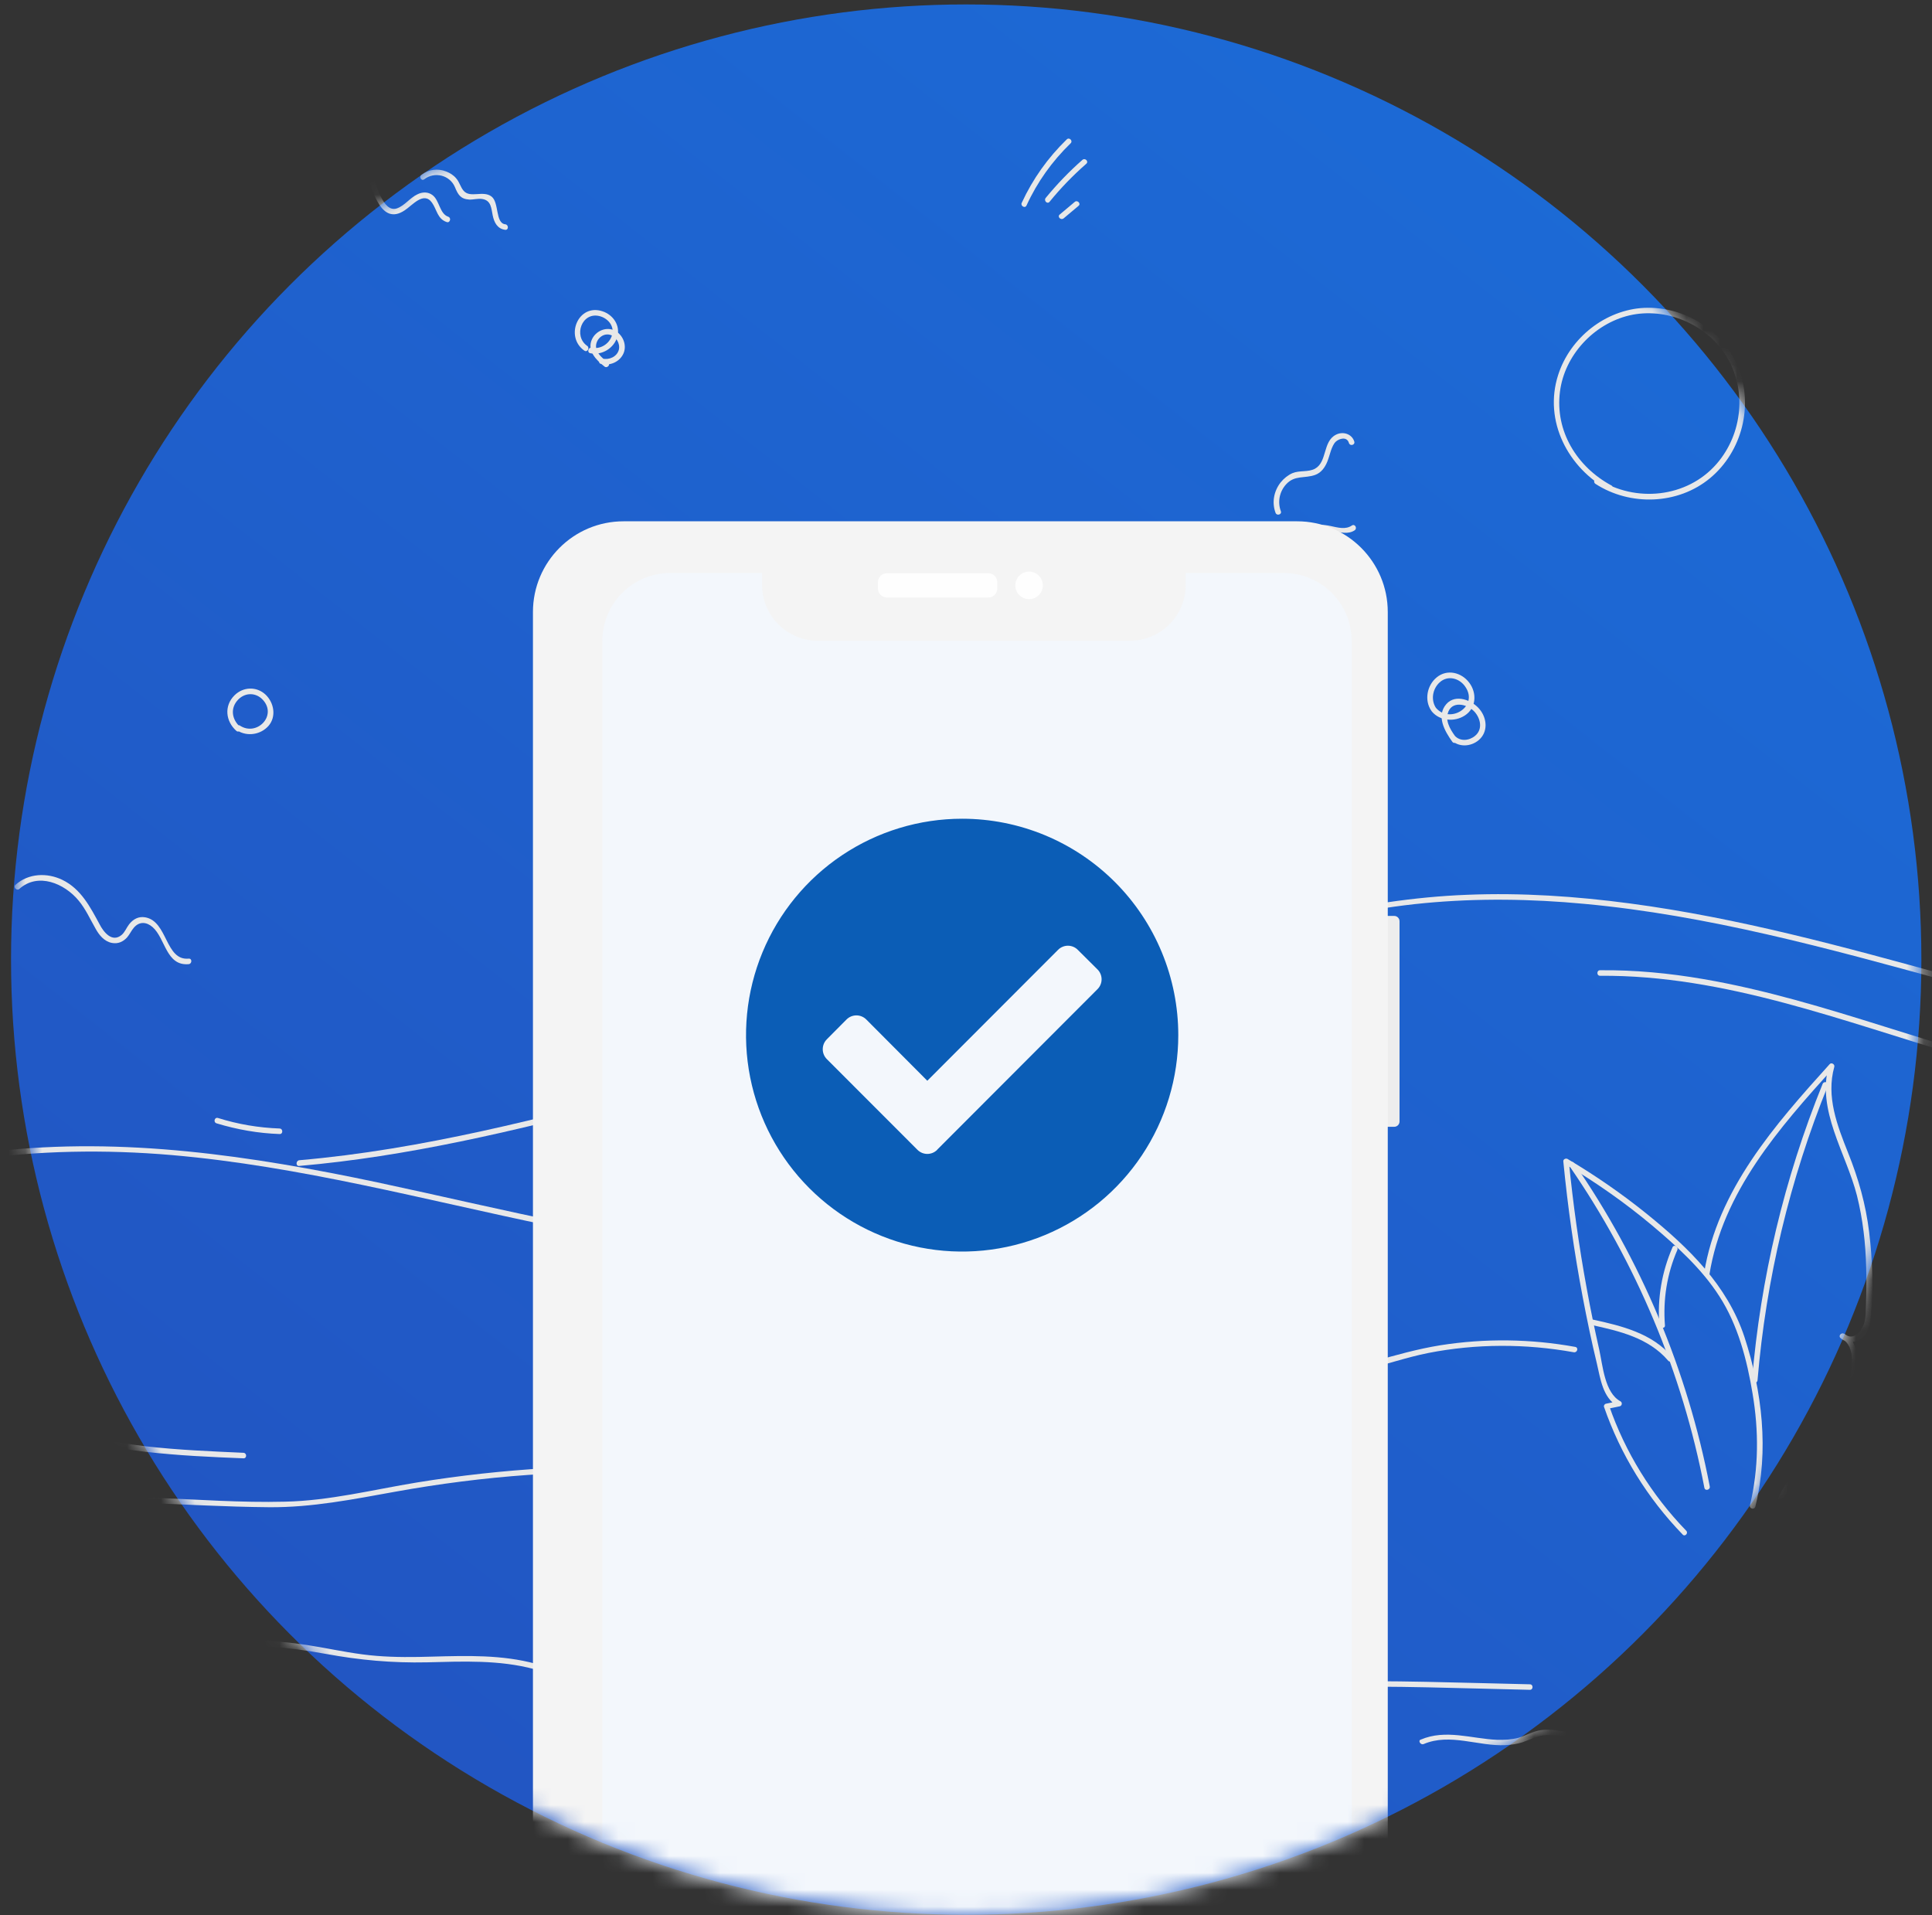 <svg width="114" height="113" viewBox="0 0 114 113" fill="none" xmlns="http://www.w3.org/2000/svg">
<rect x="0" y="0" width="114" height="113" fill="#333333" stroke="none"/>
<circle cx="57.012" cy="56.623" r="56.361" fill="url(#paint0_linear_203_6843)"/>
<mask id="mask0_203_6843" style="mask-type:alpha" maskUnits="userSpaceOnUse" x="0" y="0" width="114" height="113">
<circle cx="57.012" cy="56.623" r="56.361" fill="url(#paint1_linear_203_6843)"/>
</mask>
<g mask="url(#mask0_203_6843)">
<path d="M99.493 90.317C97.458 88.216 95.902 85.702 94.944 82.937C94.911 83.003 94.868 83.068 94.835 83.133C95.085 83.079 95.325 83.035 95.575 82.981C95.717 82.948 95.738 82.752 95.619 82.687C94.683 82.186 94.574 80.575 94.367 79.65C94.095 78.442 93.844 77.234 93.627 76.026C93.17 73.544 92.821 71.041 92.571 68.526C92.484 68.57 92.408 68.624 92.321 68.668C94.138 69.746 95.869 70.954 97.491 72.314C98.949 73.544 100.408 74.861 101.442 76.472C102.552 78.181 103.085 80.249 103.412 82.23C103.782 84.418 103.782 86.649 103.259 88.815C103.205 89.022 103.521 89.109 103.575 88.902C104.391 85.604 103.978 82.088 102.933 78.888C101.921 75.83 99.635 73.62 97.186 71.639C95.706 70.442 94.127 69.354 92.495 68.385C92.397 68.331 92.234 68.396 92.245 68.526C92.506 71.215 92.887 73.882 93.387 76.526C93.638 77.843 93.91 79.16 94.225 80.456C94.432 81.337 94.574 82.491 95.455 82.97C95.466 82.872 95.477 82.774 95.499 82.676C95.249 82.731 95.009 82.774 94.759 82.829C94.672 82.85 94.617 82.948 94.65 83.024C95.63 85.843 97.208 88.401 99.287 90.546C99.417 90.698 99.646 90.469 99.493 90.317Z" fill="#E8E8E8"/>
<path d="M92.603 68.799C96.543 74.502 99.264 80.989 100.57 87.792C100.613 87.999 100.929 87.911 100.886 87.705C99.569 80.869 96.837 74.35 92.875 68.624C92.766 68.461 92.483 68.624 92.603 68.799Z" fill="#E8E8E8"/>
<path d="M93.909 78.181C95.553 78.54 97.284 78.943 98.427 80.282C98.557 80.445 98.797 80.205 98.655 80.053C97.48 78.671 95.695 78.235 93.997 77.865C93.79 77.822 93.703 78.137 93.909 78.181Z" fill="#E8E8E8"/>
<path d="M98.242 78.203C98.122 76.679 98.362 75.166 98.971 73.762C99.058 73.566 98.775 73.403 98.688 73.598C98.057 75.057 97.785 76.613 97.915 78.203C97.937 78.409 98.264 78.409 98.242 78.203Z" fill="#E8E8E8"/>
<path d="M100.865 75.21C101.649 70.333 104.99 66.546 108.19 63.008C108.103 62.954 108.005 62.899 107.918 62.845C107.167 65.533 108.931 68.026 109.573 70.551C109.921 71.944 110.084 73.381 110.117 74.818C110.139 75.525 110.128 76.243 110.106 76.951C110.095 77.299 110.095 77.659 110.019 77.996C109.91 78.464 109.388 79.193 108.833 78.703C108.767 78.79 108.702 78.877 108.637 78.965C109.594 79.465 109.246 80.902 109.094 81.74C108.898 82.872 108.571 83.95 107.842 84.864C106.786 86.17 105.273 87.139 104.773 88.815C104.707 89.022 105.023 89.098 105.088 88.902C105.709 86.856 107.897 85.876 108.8 83.982C109.268 83.003 109.475 81.849 109.573 80.782C109.649 80.01 109.573 79.084 108.8 78.692C108.648 78.616 108.452 78.823 108.604 78.954C108.941 79.258 109.409 79.258 109.79 79.008C110.215 78.725 110.346 78.203 110.389 77.713C110.563 76.069 110.487 74.339 110.291 72.706C110.095 71.073 109.66 69.539 109.05 68.026C108.408 66.415 107.744 64.706 108.234 62.954C108.277 62.801 108.071 62.671 107.962 62.791C104.729 66.371 101.344 70.214 100.55 75.133C100.517 75.329 100.833 75.416 100.865 75.21Z" fill="#E8E8E8"/>
<path d="M107.547 63.955C105.283 69.539 103.879 75.438 103.379 81.446C103.357 81.653 103.683 81.653 103.705 81.446C104.206 75.471 105.61 69.604 107.863 64.042C107.939 63.857 107.624 63.77 107.547 63.955Z" fill="#E8E8E8"/>
<path d="M76.44 81.054C79.107 81.631 81.708 80.347 84.277 79.835C87.107 79.28 90.024 79.28 92.865 79.792C93.072 79.824 93.159 79.52 92.952 79.476C90.318 78.997 87.629 78.965 84.995 79.378C83.646 79.596 82.34 79.966 81.034 80.336C79.564 80.739 78.051 81.065 76.538 80.739C76.321 80.695 76.234 81 76.44 81.054Z" fill="#E8E8E8"/>
<path d="M109.768 80.053C111.314 79.759 112.837 80.129 114.329 80.499C115.787 80.848 117.256 81.163 118.748 81.424C121.621 81.925 124.538 82.219 127.455 82.339C127.662 82.35 127.662 82.023 127.455 82.012C124.353 81.892 121.273 81.555 118.214 81C116.734 80.728 115.276 80.39 113.817 80.042C112.456 79.716 111.074 79.476 109.681 79.748C109.485 79.781 109.572 80.097 109.768 80.053Z" fill="#E8E8E8"/>
<path d="M-13.257 70.932C-9.404 70.04 -5.551 69.005 -1.644 68.439C2.253 67.884 6.204 67.819 10.133 68.156C17.687 68.809 25.023 70.79 32.424 72.325C36.506 73.174 40.631 73.871 44.8 74.154C45.006 74.165 45.006 73.838 44.8 73.827C37.159 73.305 29.736 71.356 22.269 69.767C14.846 68.2 7.292 67.068 -0.305 67.939C-4.713 68.45 -9.023 69.615 -13.345 70.616C-13.551 70.66 -13.464 70.975 -13.257 70.932Z" fill="#E8E8E8"/>
<path d="M17.655 68.798C24.044 68.243 30.302 66.741 36.495 65.13C42.83 63.476 49.165 61.8 55.5 60.124C61.823 58.458 68.136 56.749 74.482 55.128C77.638 54.322 80.828 53.593 84.071 53.288C87.195 52.994 90.351 53.038 93.475 53.332C100.768 54.007 107.864 55.955 114.906 57.892C115.113 57.947 115.2 57.631 114.993 57.577C108.8 55.868 102.574 54.159 96.185 53.31C93.007 52.886 89.785 52.668 86.574 52.798C83.418 52.918 80.305 53.419 77.225 54.115C74.09 54.834 70.988 55.694 67.875 56.521C64.697 57.359 61.519 58.197 58.34 59.035C51.919 60.722 45.486 62.42 39.064 64.107C32.022 65.958 24.936 67.83 17.655 68.461C17.448 68.494 17.448 68.82 17.655 68.798Z" fill="#E8E8E8"/>
<path d="M0.119 88.369C2.775 88.467 5.441 88.565 8.097 88.662C10.688 88.76 13.289 88.913 15.88 88.935C18.405 88.956 20.843 88.467 23.324 88.02C25.915 87.552 28.538 87.215 31.161 87.03C34.089 86.812 37.028 86.779 39.956 86.899C40.163 86.91 40.163 86.584 39.956 86.573C34.818 86.355 29.67 86.649 24.598 87.476C22.007 87.901 19.439 88.554 16.816 88.608C14.247 88.673 11.646 88.478 9.077 88.379C6.094 88.271 3.112 88.162 0.13 88.053C-0.088 88.031 -0.088 88.358 0.119 88.369Z" fill="#E8E8E8"/>
<path d="M-3.201 95.215C-2.254 92.733 -0.589 90.567 1.577 89.032C1.501 89.011 1.425 88.989 1.349 88.978C1.958 90.371 2.372 91.83 2.59 93.332C2.622 93.266 2.666 93.201 2.698 93.136C2.437 93.212 2.176 93.288 1.904 93.365C1.795 93.397 1.762 93.506 1.806 93.604C2.111 94.333 2.448 95.16 2.111 95.933C1.828 96.575 1.218 97.054 0.794 97.588C0.021 98.546 -0.578 99.612 -1.035 100.744C-1.111 100.94 -0.796 101.027 -0.719 100.831C-0.11 99.296 0.804 98.077 1.882 96.847C2.274 96.401 2.568 95.911 2.59 95.302C2.611 94.649 2.339 94.028 2.089 93.441C2.056 93.517 2.024 93.604 1.991 93.68C2.252 93.604 2.513 93.528 2.785 93.452C2.873 93.43 2.916 93.343 2.894 93.256C2.666 91.721 2.241 90.241 1.621 88.815C1.588 88.739 1.468 88.706 1.392 88.76C-0.85 90.36 -2.559 92.57 -3.538 95.139C-3.582 95.324 -3.277 95.411 -3.201 95.215Z" fill="#E8E8E8"/>
<path d="M-8.272 85.027C-4.463 84.287 -0.566 84.004 3.265 84.733C5.05 85.071 6.813 85.463 8.62 85.669C10.525 85.887 12.451 85.974 14.367 86.05C14.574 86.061 14.574 85.735 14.367 85.724C12.451 85.637 10.525 85.56 8.62 85.343C6.639 85.114 4.702 84.646 2.732 84.309C-0.947 83.677 -4.724 84.015 -8.359 84.722C-8.566 84.755 -8.479 85.071 -8.272 85.027Z" fill="#E8E8E8"/>
<path d="M6.084 97.969C8.261 97.62 10.438 97.261 12.636 97.131C14.867 97 17.023 97.185 19.21 97.588C21.213 97.958 23.15 98.132 25.197 98.088C27.319 98.034 29.463 97.936 31.531 98.491C31.738 98.546 31.825 98.23 31.618 98.175C29.616 97.631 27.558 97.697 25.501 97.751C24.413 97.784 23.314 97.795 22.225 97.707C21.104 97.62 19.994 97.392 18.895 97.196C16.783 96.815 14.682 96.674 12.527 96.804C10.339 96.946 8.163 97.294 5.997 97.642C5.79 97.686 5.877 98.001 6.084 97.969Z" fill="#E8E8E8"/>
<path d="M65.915 100.57C69.997 99.982 74.1 99.634 78.225 99.547C82.242 99.46 86.258 99.623 90.274 99.71C90.481 99.71 90.481 99.384 90.274 99.384C86.193 99.297 82.1 99.133 78.007 99.231C73.926 99.329 69.866 99.677 65.828 100.254C65.621 100.287 65.708 100.592 65.915 100.57Z" fill="#E8E8E8"/>
<path d="M84.005 102.91C85.562 102.246 87.238 103.052 88.838 102.975C89.175 102.954 89.524 102.91 89.85 102.801C90.296 102.649 90.71 102.41 91.189 102.388C92.016 102.344 92.789 102.66 93.616 102.529C93.823 102.497 93.736 102.181 93.529 102.214C92.604 102.366 91.701 101.909 90.786 102.116C90.373 102.203 90.002 102.42 89.6 102.54C89.186 102.649 88.762 102.671 88.337 102.66C86.824 102.595 85.311 102.018 83.831 102.649C83.657 102.703 83.82 102.986 84.005 102.91Z" fill="#E8E8E8"/>
<path d="M106.023 90.883C108.766 90.067 111.509 90.088 114.317 90.426C116.962 90.741 119.629 91.155 122.285 90.687C122.491 90.654 122.404 90.339 122.198 90.371C119.433 90.861 116.657 90.361 113.904 90.056C111.194 89.751 108.549 89.784 105.925 90.578C105.74 90.633 105.817 90.948 106.023 90.883Z" fill="#E8E8E8"/>
<path d="M95.085 28.646C93.061 27.558 91.744 25.446 92.048 23.106C92.32 20.962 94.04 19.111 96.141 18.611C98.285 18.11 100.68 19.122 101.844 20.984C103.096 22.975 102.824 25.61 101.289 27.373C99.548 29.375 96.5 29.68 94.302 28.265C94.127 28.145 93.964 28.428 94.138 28.548C96.184 29.876 99.014 29.789 100.908 28.211C102.791 26.643 103.488 23.922 102.552 21.648C101.659 19.482 99.374 18.067 97.033 18.165C94.726 18.273 92.636 19.939 91.94 22.127C91.069 24.837 92.527 27.623 94.933 28.918C95.107 29.027 95.27 28.744 95.085 28.646Z" fill="#E8E8E8"/>
<path d="M1.142 52.45C2.252 51.46 3.809 52.135 4.636 53.136C5.061 53.648 5.311 54.224 5.637 54.791C5.844 55.171 6.149 55.552 6.606 55.639C6.965 55.705 7.259 55.574 7.499 55.313C7.651 55.139 7.749 54.91 7.901 54.736C8.228 54.355 8.652 54.399 9.001 54.703C9.763 55.367 9.795 57.011 11.134 56.891C11.341 56.869 11.341 56.543 11.134 56.565C9.741 56.695 9.904 54.355 8.565 54.127C8.174 54.061 7.858 54.235 7.618 54.54C7.466 54.736 7.368 55.008 7.172 55.171C6.606 55.639 6.105 54.986 5.877 54.54C5.322 53.517 4.778 52.45 3.678 51.917C2.775 51.482 1.676 51.525 0.914 52.211C0.761 52.352 0.99 52.592 1.142 52.45Z" fill="#E8E8E8"/>
<path d="M74.404 37.8C74.187 37.212 73.925 36.516 74.317 35.939C74.677 35.427 75.286 35.688 75.798 35.525C76.472 35.307 76.886 34.643 77.071 34.001C77.289 33.25 77.028 32.271 77.474 31.607C78.018 30.79 79.194 31.792 79.934 31.291C80.108 31.171 79.945 30.888 79.77 31.008C79.019 31.52 77.996 30.475 77.289 31.313C76.723 31.977 76.984 32.989 76.799 33.773C76.668 34.317 76.374 34.894 75.863 35.155C75.417 35.383 74.905 35.155 74.459 35.383C73.501 35.873 73.806 37.092 74.1 37.887C74.154 38.072 74.47 37.996 74.404 37.8Z" fill="#E8E8E8"/>
<path d="M75.58 30.17C75.374 29.626 75.493 29.005 75.896 28.57C76.397 28.026 76.974 28.243 77.594 28.026C77.964 27.895 78.182 27.579 78.323 27.231C78.41 27.014 78.465 26.785 78.541 26.567C78.606 26.393 78.682 26.197 78.813 26.067C79.009 25.881 79.477 25.729 79.597 26.143C79.662 26.339 79.967 26.262 79.912 26.056C79.771 25.599 79.237 25.435 78.824 25.653C78.04 26.056 78.323 27.253 77.594 27.656C77.191 27.873 76.691 27.743 76.266 27.917C75.994 28.037 75.754 28.233 75.569 28.461C75.167 28.973 75.036 29.648 75.265 30.257C75.33 30.453 75.646 30.366 75.58 30.17Z" fill="#E8E8E8"/>
<path d="M84.746 41.794C84.419 41.326 84.517 40.663 84.941 40.271C85.431 39.813 86.139 40.02 86.476 40.543C87.249 41.707 85.54 42.73 84.724 41.762C84.582 41.599 84.354 41.838 84.495 41.99C84.963 42.545 85.834 42.611 86.433 42.219C87.107 41.783 87.162 40.902 86.694 40.282C86.237 39.672 85.388 39.465 84.778 39.966C84.201 40.434 84.027 41.326 84.463 41.947C84.582 42.132 84.865 41.969 84.746 41.794Z" fill="#E8E8E8"/>
<path d="M85.975 43.601C85.67 43.177 85.289 42.665 85.42 42.121C85.616 41.316 86.574 41.522 87.009 42.001C87.368 42.404 87.499 43.035 87.042 43.416C86.693 43.71 86.16 43.764 85.844 43.416C85.703 43.264 85.474 43.492 85.616 43.645C86.051 44.113 86.791 44.069 87.259 43.667C87.814 43.188 87.749 42.393 87.314 41.86C86.879 41.316 85.888 40.924 85.344 41.544C84.734 42.241 85.246 43.144 85.692 43.764C85.812 43.939 86.095 43.775 85.975 43.601Z" fill="#E8E8E8"/>
<path d="M12.778 66.284C13.997 66.654 15.238 66.872 16.501 66.915C16.707 66.926 16.707 66.6 16.501 66.589C15.26 66.545 14.041 66.339 12.865 65.969C12.659 65.903 12.572 66.219 12.778 66.284Z" fill="#E8E8E8"/>
<path d="M94.411 57.577C101.812 57.523 108.778 60.287 115.766 62.333C117.769 62.921 119.793 63.454 121.839 63.857C122.046 63.901 122.133 63.585 121.926 63.541C114.666 62.105 107.82 59.025 100.517 57.773C98.503 57.425 96.457 57.229 94.411 57.25C94.204 57.25 94.204 57.577 94.411 57.577Z" fill="#E8E8E8"/>
<path d="M21.648 10.382C22.029 11.297 22.497 13.321 23.869 12.418C24.326 12.124 25.001 11.264 25.491 11.961C25.784 12.374 25.806 12.918 26.361 13.103C26.557 13.169 26.644 12.853 26.448 12.788C25.937 12.614 25.937 11.83 25.523 11.514C25.251 11.307 24.914 11.318 24.62 11.471C24.184 11.678 23.869 12.146 23.412 12.298C22.595 12.57 22.182 10.818 21.964 10.295C21.877 10.11 21.561 10.186 21.648 10.382Z" fill="#E8E8E8"/>
<path d="M25.034 10.578C25.644 10.11 26.536 10.328 26.841 11.035C27.026 11.482 27.168 11.743 27.69 11.776C27.941 11.786 28.213 11.699 28.463 11.743C28.985 11.83 28.985 12.287 29.073 12.712C29.16 13.136 29.355 13.506 29.813 13.561C30.019 13.582 30.019 13.256 29.813 13.234C29.214 13.169 29.464 11.939 28.996 11.591C28.496 11.22 27.745 11.71 27.353 11.253C27.168 11.035 27.113 10.742 26.917 10.524C26.765 10.339 26.558 10.208 26.33 10.121C25.84 9.925 25.296 9.991 24.882 10.306C24.697 10.426 24.86 10.709 25.034 10.578Z" fill="#E8E8E8"/>
<path d="M34.83 20.842C35.515 20.983 36.245 20.548 36.43 19.852C36.604 19.198 36.179 18.578 35.559 18.371C34.111 17.881 33.306 19.873 34.481 20.69C34.655 20.809 34.819 20.526 34.645 20.407C33.817 19.83 34.329 18.382 35.385 18.654C35.842 18.774 36.223 19.188 36.136 19.677C36.038 20.233 35.472 20.635 34.917 20.515C34.71 20.483 34.623 20.799 34.83 20.842Z" fill="#E8E8E8"/>
<path d="M35.885 21.397C35.624 21.191 35.308 20.962 35.2 20.625C35.047 20.167 35.483 19.623 35.994 19.754C36.353 19.852 36.604 20.265 36.517 20.635C36.408 21.049 35.94 21.256 35.548 21.158C35.341 21.103 35.254 21.419 35.461 21.474C35.994 21.604 36.582 21.354 36.8 20.831C37.006 20.32 36.723 19.699 36.223 19.482C35.722 19.275 35.145 19.547 34.927 20.026C34.623 20.69 35.178 21.245 35.667 21.626C35.809 21.756 36.048 21.528 35.885 21.397Z" fill="#E8E8E8"/>
<path d="M14.171 42.894C13.67 42.447 13.572 41.773 14.062 41.272C14.486 40.847 15.117 40.858 15.52 41.305C16.358 42.241 15.15 43.46 14.16 42.818C13.986 42.698 13.822 42.981 13.996 43.1C14.584 43.481 15.389 43.351 15.847 42.828C16.315 42.284 16.173 41.468 15.672 40.989C15.139 40.488 14.345 40.521 13.833 41.032C13.213 41.653 13.311 42.556 13.942 43.122C14.094 43.264 14.323 43.035 14.171 42.894Z" fill="#E8E8E8"/>
<path d="M60.571 12.124C61.203 10.741 62.084 9.512 63.173 8.456C63.325 8.314 63.096 8.075 62.944 8.227C61.834 9.305 60.941 10.556 60.288 11.971C60.201 12.146 60.484 12.32 60.571 12.124Z" fill="#E8E8E8"/>
<path d="M61.931 11.906C62.584 11.101 63.314 10.35 64.097 9.664C64.261 9.522 64.021 9.294 63.869 9.435C63.085 10.121 62.367 10.872 61.703 11.678C61.572 11.841 61.801 12.069 61.931 11.906Z" fill="#E8E8E8"/>
<path d="M62.76 12.886C63.053 12.635 63.347 12.396 63.641 12.146C63.804 12.015 63.565 11.775 63.413 11.917C63.119 12.167 62.825 12.407 62.531 12.657C62.368 12.788 62.596 13.016 62.76 12.886Z" fill="#E8E8E8"/>
</g>
<mask id="mask1_203_6843" style="mask-type:alpha" maskUnits="userSpaceOnUse" x="0" y="0" width="114" height="113">
<circle cx="57.012" cy="56.623" r="56.361" fill="url(#paint2_linear_203_6843)"/>
</mask>
<g mask="url(#mask1_203_6843)">
<path d="M82.267 54.045H81.387C81.214 54.045 81.073 54.186 81.073 54.36V66.174C81.073 66.347 81.214 66.488 81.387 66.488H82.267C82.441 66.488 82.581 66.347 82.581 66.174V54.36C82.581 54.186 82.441 54.045 82.267 54.045Z" fill="#EDEDED"/>
<path d="M76.54 30.76H36.794C33.841 30.76 31.447 33.157 31.447 36.114V128.055C31.447 131.012 33.841 133.409 36.794 133.409H76.54C79.493 133.409 81.887 131.012 81.887 128.055V36.114C81.887 33.157 79.493 30.76 76.54 30.76Z" fill="#F4F4F4"/>
<path d="M75.751 33.81H69.965V34.507C69.965 34.941 69.88 35.37 69.714 35.771C69.548 36.172 69.305 36.536 68.999 36.843C68.692 37.15 68.328 37.393 67.928 37.559C67.528 37.724 67.099 37.81 66.665 37.809H48.264C47.831 37.81 47.402 37.724 47.002 37.559C46.601 37.393 46.237 37.15 45.931 36.843C45.625 36.536 45.382 36.172 45.216 35.771C45.05 35.37 44.965 34.941 44.965 34.507V33.81H39.547C38.485 33.81 37.466 34.233 36.715 34.985C35.963 35.737 35.541 36.758 35.541 37.821V127.108C35.541 128.172 35.963 129.192 36.715 129.944C37.466 130.697 38.485 131.119 39.547 131.119H75.751C76.814 131.119 77.832 130.697 78.584 129.944C79.335 129.192 79.757 128.172 79.757 127.108V37.828C79.758 37.301 79.655 36.779 79.454 36.291C79.253 35.804 78.958 35.361 78.586 34.987C78.214 34.614 77.772 34.318 77.286 34.116C76.799 33.914 76.278 33.81 75.751 33.81Z" fill="#F3F7FC"/>
<path d="M58.315 33.825H52.333C52.04 33.825 51.802 34.063 51.802 34.357V34.725C51.802 35.019 52.04 35.257 52.333 35.257H58.315C58.608 35.257 58.846 35.019 58.846 34.725V34.357C58.846 34.063 58.608 33.825 58.315 33.825Z" fill="#FEFEFE"/>
<path d="M60.722 35.354C61.17 35.354 61.533 34.99 61.533 34.541C61.533 34.092 61.17 33.728 60.722 33.728C60.273 33.728 59.91 34.092 59.91 34.541C59.91 34.99 60.273 35.354 60.722 35.354Z" fill="#FEFEFE"/>
<path d="M56.975 92.899C62.245 92.899 66.517 88.621 66.517 83.344C66.517 78.068 62.245 73.79 56.975 73.79C51.705 73.79 47.433 78.068 47.433 83.344C47.433 88.621 51.705 92.899 56.975 92.899Z" fill="#F3F7FC"/>
<path d="M69.526 61.08C69.526 63.606 68.778 66.075 67.376 68.175C65.975 70.275 63.983 71.912 61.653 72.878C59.323 73.845 56.758 74.097 54.285 73.605C51.811 73.112 49.538 71.895 47.755 70.109C45.971 68.323 44.757 66.048 44.265 63.571C43.773 61.094 44.026 58.526 44.991 56.193C45.956 53.859 47.591 51.865 49.688 50.462C51.785 49.059 54.251 48.31 56.773 48.31C58.448 48.31 60.106 48.64 61.654 49.282C63.201 49.924 64.607 50.865 65.791 52.05C66.975 53.236 67.915 54.644 68.555 56.194C69.196 57.743 69.526 59.403 69.526 61.08ZM55.299 67.84L64.759 58.367C64.836 58.291 64.897 58.2 64.938 58.1C64.98 58 65.001 57.893 65.001 57.784C65.001 57.676 64.98 57.569 64.938 57.469C64.897 57.369 64.836 57.278 64.759 57.202L63.595 56.045C63.519 55.968 63.429 55.907 63.329 55.866C63.229 55.824 63.122 55.803 63.014 55.803C62.906 55.803 62.799 55.824 62.7 55.866C62.6 55.907 62.509 55.968 62.433 56.045L54.717 63.771L51.115 60.155C50.96 60.001 50.751 59.914 50.533 59.914C50.315 59.914 50.105 60.001 49.951 60.155L48.787 61.327C48.633 61.482 48.547 61.692 48.547 61.91C48.547 62.128 48.633 62.338 48.787 62.493L54.136 67.847C54.212 67.923 54.303 67.984 54.403 68.026C54.502 68.067 54.609 68.089 54.718 68.089C54.826 68.089 54.933 68.067 55.033 68.026C55.133 67.984 55.223 67.923 55.3 67.847L55.299 67.84Z" fill="#0B5DB6"/>
</g>
<defs>
<linearGradient id="paint0_linear_203_6843" x1="109.713" y1="-33.775" x2="-19.479" y2="130.552" gradientUnits="userSpaceOnUse">
<stop stop-color="#1A72DD"/>
<stop offset="1" stop-color="#244DBB"/>
</linearGradient>
<linearGradient id="paint1_linear_203_6843" x1="109.713" y1="-33.775" x2="-19.479" y2="130.552" gradientUnits="userSpaceOnUse">
<stop stop-color="#1A72DD"/>
<stop offset="1" stop-color="#244DBB"/>
</linearGradient>
<linearGradient id="paint2_linear_203_6843" x1="109.713" y1="-33.775" x2="-19.479" y2="130.552" gradientUnits="userSpaceOnUse">
<stop stop-color="#1A72DD"/>
<stop offset="1" stop-color="#244DBB"/>
</linearGradient>
</defs>
</svg>
